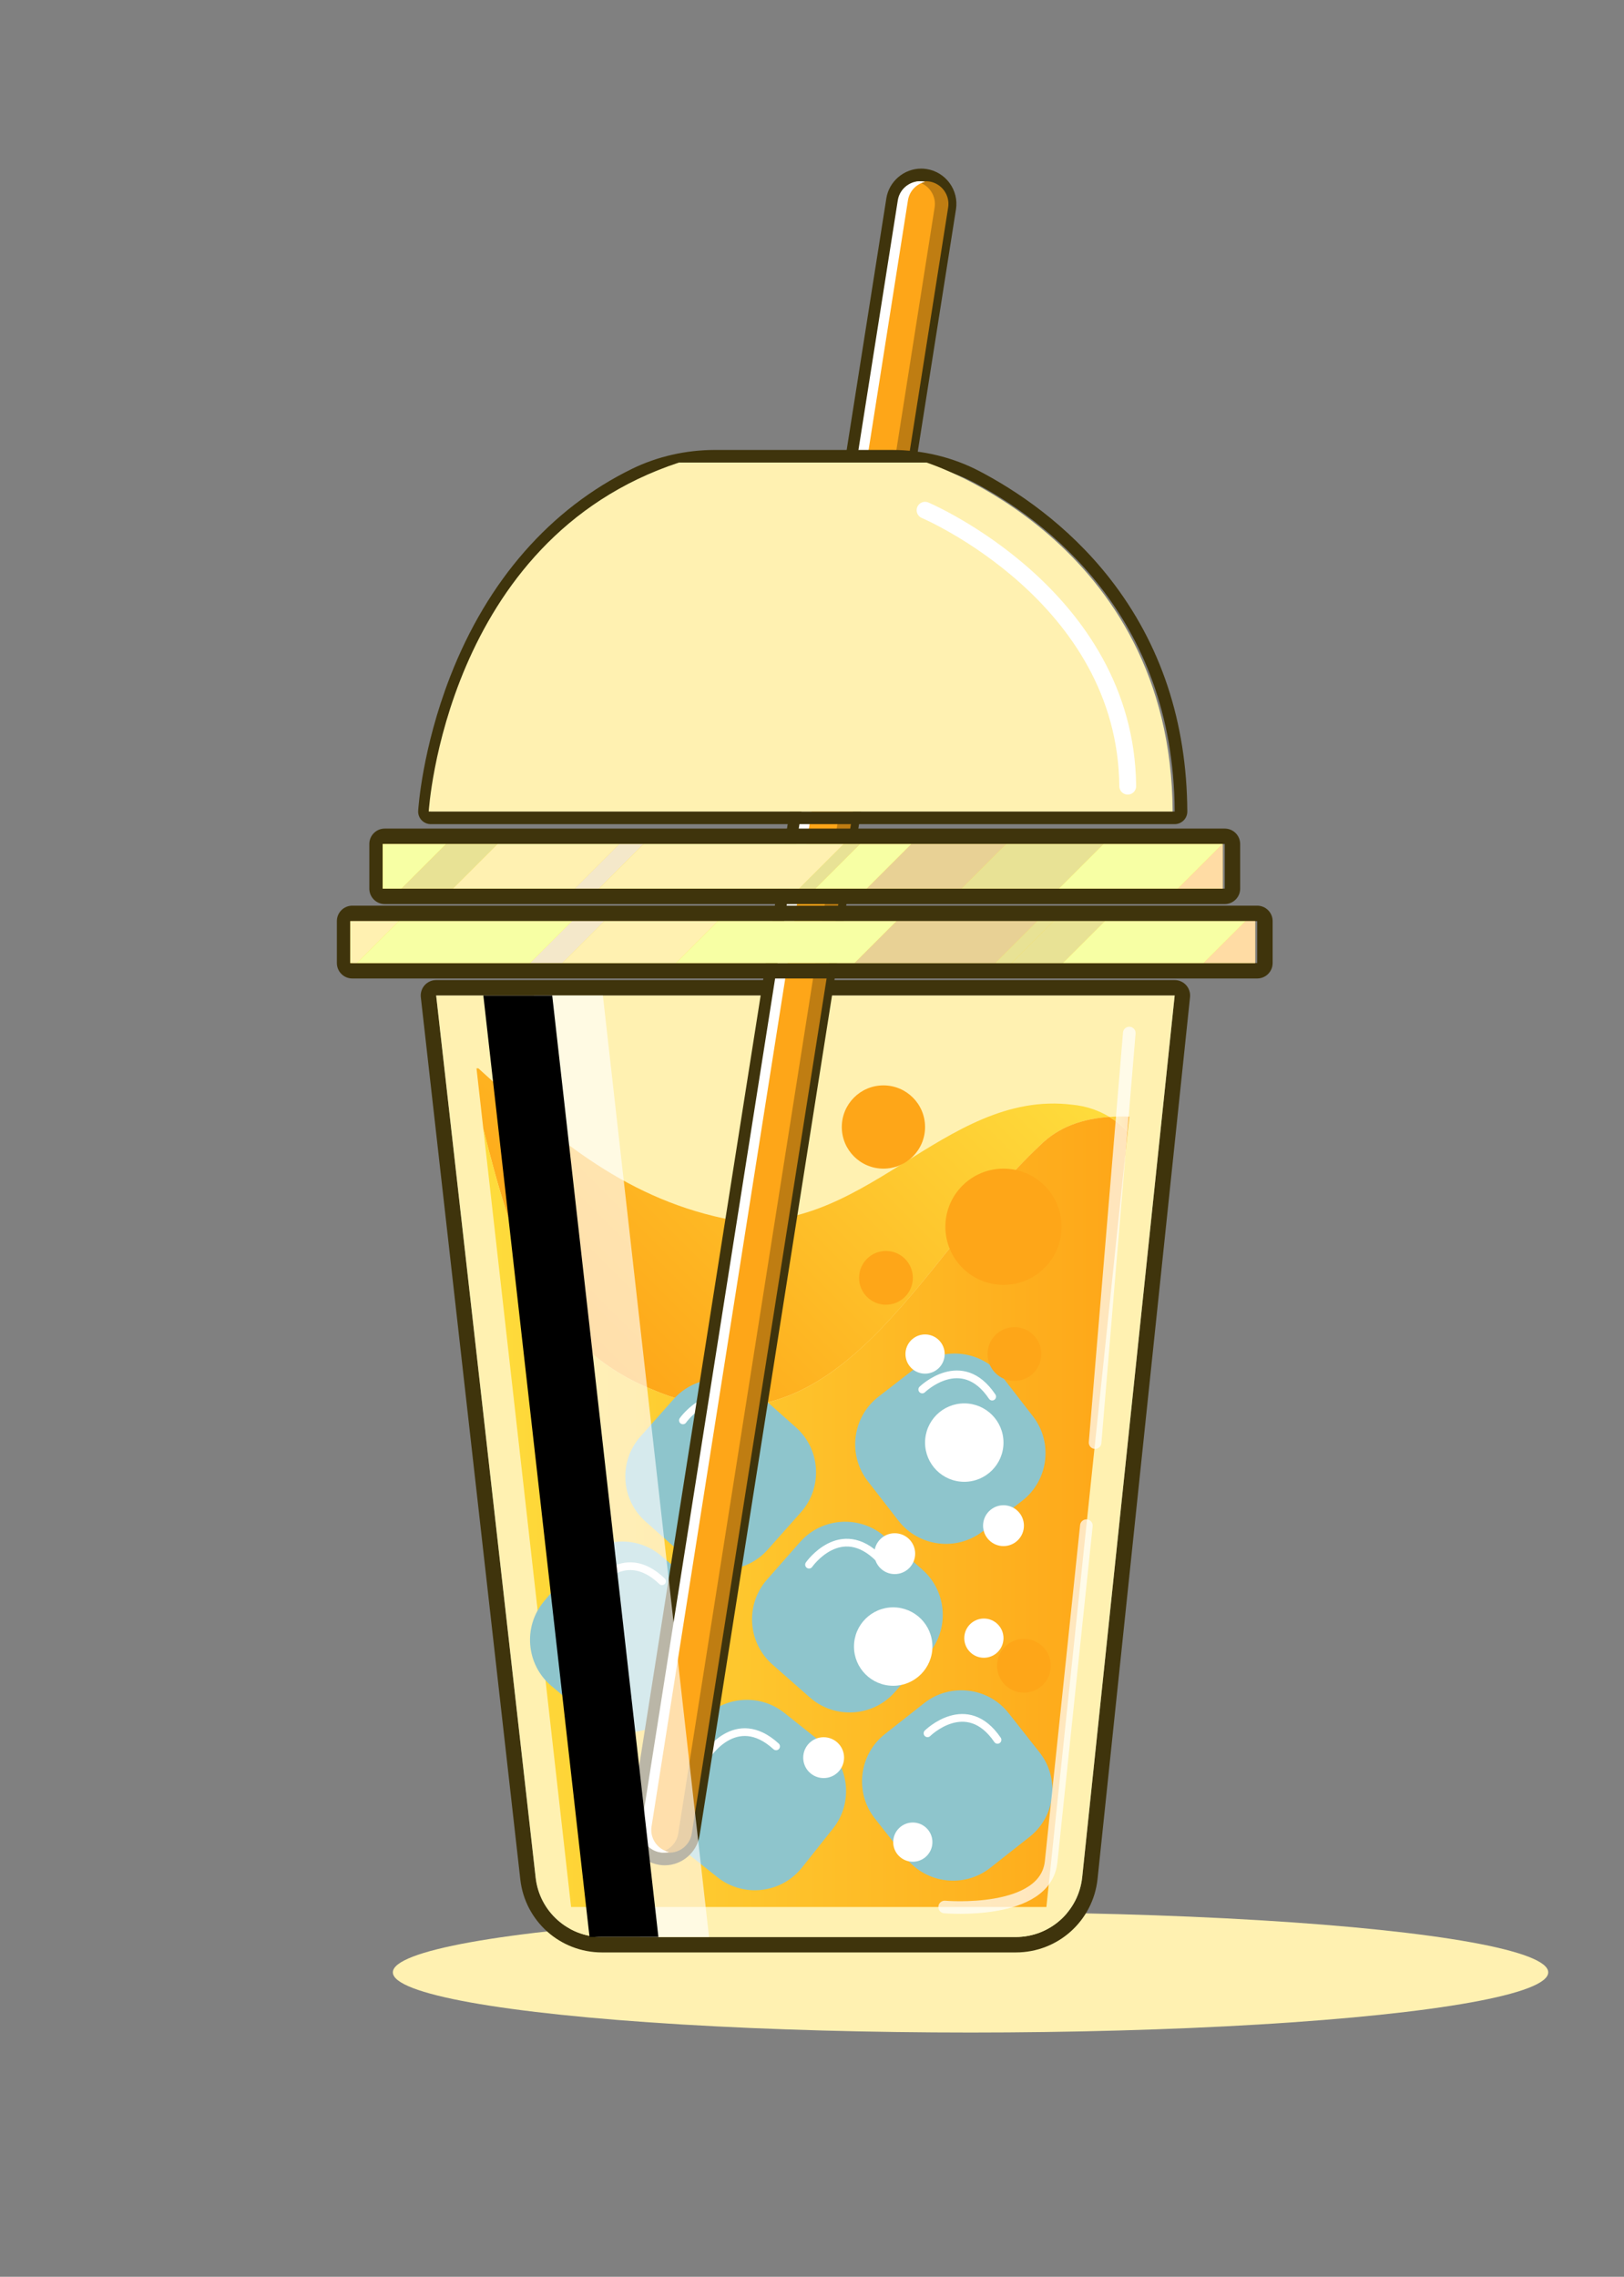 <?xml version="1.0" encoding="utf-8"?>
<!-- Generator: Adobe Illustrator 16.0.0, SVG Export Plug-In . SVG Version: 6.00 Build 0)  -->
<!DOCTYPE svg PUBLIC "-//W3C//DTD SVG 1.1//EN" "http://www.w3.org/Graphics/SVG/1.1/DTD/svg11.dtd">
<svg version="1.1" xmlns="http://www.w3.org/2000/svg" xmlns:xlink="http://www.w3.org/1999/xlink" x="0px" y="0px"
	 width="356.667px" height="500px" viewBox="0 0 356.667 500" enable-background="new 0 0 356.667 500" xml:space="preserve">
<rect x="0" y="0" width="356.667" height="500" fill="#808080" stroke="none"/>
<g id="OBJECTS">
	<g>
		<g>
			<ellipse fill="#FFF1B1" cx="213.153" cy="433.142" rx="126.873" ry="13.216"/>
		</g>
		<g>
			<g>
				<path fill="#3F340C" d="M257.987,218.622l-20.309,193.629c-0.783,7.461-7.074,13.126-14.574,13.126h-90.9
					c-7.457,0-13.725-5.603-14.561-13.012L95.792,218.622H257.987 M257.987,215.23H95.792c-0.965,0-1.885,0.412-2.529,1.131
					c-0.643,0.72-0.949,1.68-0.841,2.64l21.851,193.744c1.03,9.135,8.739,16.023,17.93,16.023h90.9
					c9.264,0,16.979-6.949,17.947-16.163l20.309-193.63c0.1-0.956-0.21-1.909-0.854-2.623
					C259.864,215.638,258.948,215.23,257.987,215.23L257.987,215.23z"/>
			</g>
			<g>
				<path fill="#FFF1B1" d="M223.104,425.377h-90.9c-7.457,0-13.725-5.603-14.561-13.012L95.792,218.622h162.194l-20.309,193.629
					C236.895,419.712,230.604,425.377,223.104,425.377z"/>
			</g>
			<linearGradient id="SVGID_1_" gradientUnits="userSpaceOnUse" x1="206.238" y1="207.867" x2="123.319" y2="290.786">
				<stop  offset="0" style="stop-color:#FEDC3C"/>
				<stop  offset="1" style="stop-color:#FEA618"/>
			</linearGradient>
			<path fill="url(#SVGID_1_)" d="M142.875,304.992c40.994,17.823,58.816-28.52,85.553-53.471c4.115-4.114,9.418-5.845,15.223-6.241
				c-2.342-1.422-5.033-2.365-8.094-2.671c-28.518-3.565-46.34,30.297-76.64,24.952c-22.619-4.847-37.917-18.483-53.855-32.938
				h-0.411l1.503,13.33C112.202,271.878,118.813,295.146,142.875,304.992z"/>
			<linearGradient id="SVGID_2_" gradientUnits="userSpaceOnUse" x1="106.154" y1="332.036" x2="247.672" y2="332.036">
				<stop  offset="0" style="stop-color:#FEDC3C"/>
				<stop  offset="1" style="stop-color:#FEA618"/>
			</linearGradient>
			<path fill="url(#SVGID_2_)" d="M228.428,251.521c-26.736,24.951-44.559,71.294-85.553,53.471
				c-24.063-9.846-30.673-33.114-36.721-57.04l19.268,170.839h104.389l17.861-170.28c-1.203-1.249-2.545-2.333-4.021-3.231
				C237.846,245.676,232.543,247.408,228.428,251.521z"/>
			<g>
				<path fill="#8EC5CC" d="M175.909,332.093l-7.302,8.223c-4.821,5.429-13.204,5.926-18.632,1.107l-8.224-7.304
					c-5.427-4.818-5.925-13.204-1.105-18.63l7.302-8.227c4.82-5.427,13.204-5.925,18.631-1.105l8.224,7.304
					C180.23,318.28,180.729,326.664,175.909,332.093z"/>
				<path fill="#8EC5CC" d="M155.194,367.253l-7.063,8.431c-4.662,5.563-13.029,6.301-18.593,1.638l-8.429-7.063
					c-5.563-4.662-6.301-13.028-1.639-18.593l7.064-8.43c4.662-5.562,13.028-6.301,18.592-1.638l8.43,7.063
					C159.119,353.324,159.855,361.688,155.194,367.253z"/>
				<path fill="#8EC5CC" d="M182.964,401.538l-6.846,8.61c-4.517,5.679-12.864,6.633-18.544,2.115l-8.608-6.846
					c-5.681-4.518-6.632-12.861-2.114-18.546l6.845-8.606c4.519-5.681,12.863-6.633,18.545-2.114l8.607,6.844
					C186.529,387.514,187.482,395.859,182.964,401.538z"/>
				<path fill="#8EC5CC" d="M226.118,403.389l-8.641,6.806c-5.701,4.491-14.043,3.501-18.533-2.2l-6.808-8.642
					c-4.491-5.702-3.499-14.042,2.203-18.532l8.64-6.807c5.701-4.492,14.043-3.502,18.533,2.201l6.805,8.641
					C232.809,390.558,231.819,398.896,226.118,403.389z"/>
				<path fill="#8EC5CC" d="M203.779,363.351l-7.266,8.257c-4.796,5.449-13.177,5.982-18.626,1.187l-8.257-7.265
					c-5.449-4.795-5.984-13.179-1.189-18.628l7.267-8.256c4.795-5.447,13.178-5.983,18.625-1.186l8.256,7.264
					C208.038,349.519,208.574,357.9,203.779,363.351z"/>
				<path fill="#8EC5CC" d="M224.518,329.565l-8.697,6.735c-5.738,4.444-14.071,3.387-18.516-2.354l-6.734-8.691
					c-4.445-5.74-3.389-14.07,2.35-18.517l8.695-6.735c5.738-4.447,14.07-3.388,18.516,2.351l6.736,8.695
					C231.311,316.788,230.254,325.12,224.518,329.565z"/>
				
					<path fill="none" stroke="#FFFFFF" stroke-width="1.696" stroke-linecap="round" stroke-linejoin="round" stroke-miterlimit="10" d="
					M149.986,311.926c0,0,6.953-9.879,15.383-1.295"/>
				
					<path fill="none" stroke="#FFFFFF" stroke-width="1.696" stroke-linecap="round" stroke-linejoin="round" stroke-miterlimit="10" d="
					M202.549,305.142c0,0,8.656-8.426,15.357,1.567"/>
				
					<path fill="none" stroke="#FFFFFF" stroke-width="1.696" stroke-linecap="round" stroke-linejoin="round" stroke-miterlimit="10" d="
					M130.059,348.99c0,0,6.667-10.077,15.34-1.733"/>
				
					<path fill="none" stroke="#FFFFFF" stroke-width="1.696" stroke-linecap="round" stroke-linejoin="round" stroke-miterlimit="10" d="
					M177.683,343.612c0,0,6.91-9.908,15.378-1.36"/>
				
					<path fill="none" stroke="#FFFFFF" stroke-width="1.696" stroke-linecap="round" stroke-linejoin="round" stroke-miterlimit="10" d="
					M155.154,385.643c0,0,6.407-10.243,15.291-2.125"/>
				
					<path fill="none" stroke="#FFFFFF" stroke-width="1.696" stroke-linecap="round" stroke-linejoin="round" stroke-miterlimit="10" d="
					M203.704,380.643c0,0,8.59-8.496,15.371,1.442"/>
			</g>
			<linearGradient id="SVGID_3_" gradientUnits="userSpaceOnUse" x1="243.651" y1="246.852" x2="248.016" y2="246.852">
				<stop  offset="0" style="stop-color:#FEDC3C"/>
				<stop  offset="1" style="stop-color:#FEA618"/>
			</linearGradient>
			<path fill="url(#SVGID_3_)" d="M248.016,245.222c-1.479-0.053-2.938-0.037-4.365,0.059c1.477,0.897,2.818,1.982,4.021,3.231
				L248.016,245.222z"/>
			<g>
				<path fill="#3F340C" d="M202.306,39.797c0.256,0,0.515,0.02,0.774,0.061c2.699,0.426,4.563,2.983,4.137,5.685l-56.311,357.123
					c-0.386,2.442-2.513,4.198-4.913,4.198c-0.255,0-0.513-0.02-0.772-0.061c-2.702-0.426-4.563-2.982-4.138-5.684l56.311-357.126
					C197.78,41.553,199.906,39.797,202.306,39.797 M202.306,37.028L202.306,37.028c-3.771,0-7.06,2.809-7.646,6.534l-56.311,357.126
					c-0.663,4.217,2.227,8.187,6.442,8.851c0.397,0.063,0.802,0.095,1.203,0.095c3.772,0,7.06-2.81,7.648-6.536l56.311-357.124
					c0.665-4.215-2.225-8.186-6.44-8.851C203.114,37.06,202.708,37.028,202.306,37.028L202.306,37.028z"/>
			</g>
			<g>
				<path fill="#FEA618" d="M145.222,406.804L145.222,406.804c-2.702-0.426-4.563-2.982-4.138-5.684l56.311-357.126
					c0.426-2.7,2.982-4.562,5.686-4.135l0,0c2.699,0.426,4.563,2.983,4.137,5.685l-56.311,357.123
					C150.48,405.368,147.922,407.229,145.222,406.804z"/>
			</g>
			<g>
				<path fill="#BF7D12" d="M204.103,39.858c-0.783-0.124-1.545-0.038-2.256,0.188c2.3,0.729,3.808,3.044,3.419,5.497
					l-56.308,357.123c-0.303,1.921-1.69,3.398-3.432,3.948c0.233,0.076,0.468,0.152,0.716,0.189c2.701,0.426,5.26-1.436,5.685-4.138
					l56.311-357.123C208.665,42.842,206.803,40.284,204.103,39.858z"/>
			</g>
			<path fill="#FFFFFF" d="M143.093,401.12l56.312-357.126c0.32-2.041,1.861-3.599,3.76-4.056c-0.102-0.023-0.197-0.063-0.304-0.08
				c-2.701-0.427-5.259,1.435-5.685,4.135L140.865,401.12c-0.425,2.701,1.436,5.258,4.138,5.684c0.659,0.104,1.31,0.067,1.923-0.08
				C144.396,406.156,142.684,403.715,143.093,401.12z"/>
			<g>
				<path fill="#3F340C" d="M276.108,202.284v9.208H77.374v-9.208H276.108 M276.108,198.893H77.374
					c-1.873,0-3.391,1.518-3.391,3.391v9.208c0,1.873,1.518,3.391,3.391,3.391h198.734c1.873,0,3.392-1.518,3.392-3.391v-9.208
					C279.5,200.411,277.981,198.893,276.108,198.893L276.108,198.893z"/>
			</g>
			<g>
				<path fill="#3F340C" d="M268.977,185.352v9.801H84.503v-9.801h11.289H268.977 M268.977,181.961H95.792H84.503
					c-1.873,0-3.391,1.518-3.391,3.391v9.801c0,1.873,1.518,3.391,3.391,3.391h184.474c1.873,0,3.392-1.518,3.392-3.391v-9.801
					C272.369,183.479,270.85,181.961,268.977,181.961L268.977,181.961z"/>
			</g>
			<g>
				<path fill="#3F340C" d="M195.872,101.58c6.225,0,12.379,1.431,17.896,4.314c15.532,8.124,44.003,28.923,44.22,72.327H94.604
					c0,0,3.112-52.13,45.445-72.783c5.283-2.578,11.114-3.857,16.993-3.857H195.872 M195.872,98.811h-38.83
					c-6.363,0-12.659,1.431-18.207,4.138c-17.946,8.755-31.766,24.531-39.964,45.622c-6.156,15.837-6.998,28.935-7.031,29.485
					c-0.046,0.762,0.225,1.508,0.749,2.064s1.252,0.87,2.016,0.87h163.383c0.737,0,1.443-0.293,1.963-0.816
					c0.52-0.522,0.81-1.23,0.807-1.967c-0.099-19.61-5.802-36.797-16.953-51.083c-9.425-12.075-20.838-19.544-28.753-23.684
					C209.255,100.411,202.625,98.811,195.872,98.811L195.872,98.811z"/>
			</g>
			<g>
				<rect x="76.929" y="202.284" fill="#FEDC3C" width="198.731" height="9.208"/>
			</g>
			<g>
				<polygon fill="#FEDC3C" points="268.53,195.153 84.058,195.153 84.058,185.352 95.347,185.352 268.53,185.352 				"/>
			</g>
			<g>
				<g>
					<polygon fill="#FFF1B1" points="76.929,202.284 76.929,211.492 78.383,211.492 87.592,202.284 					"/>
				</g>
				<g>
					<polygon fill="#F4E8CA" points="125.616,202.284 116.406,211.492 123.536,211.492 132.745,202.284 					"/>
				</g>
				<g>
					<polygon fill="#FFF1B1" points="132.745,202.284 123.536,211.492 148.489,211.492 157.698,202.284 					"/>
				</g>
				<g>
					<polygon fill="#F7FFA4" points="157.698,202.284 148.489,211.492 187.702,211.492 196.91,202.284 					"/>
				</g>
				<g>
					<polygon fill="#E8D195" points="227.803,202.284 196.91,202.284 187.702,211.492 218.596,211.492 					"/>
				</g>
				<g>
					<polygon fill="#E8E295" points="227.803,202.284 218.596,211.492 222.159,211.492 231.368,202.284 					"/>
				</g>
				<g>
					<polygon fill="#E8E295" points="242.657,202.284 231.368,202.284 222.159,211.492 233.448,211.492 					"/>
				</g>
				<g>
					<polygon fill="#F7FFA4" points="242.657,202.284 233.448,211.492 264.344,211.492 273.551,202.284 					"/>
				</g>
				<g>
					<polygon fill="#FFDCA4" points="264.344,211.492 275.661,211.492 275.661,202.284 273.551,202.284 					"/>
				</g>
				<g>
					<polygon fill="#F7FFA4" points="87.592,202.284 78.383,211.492 116.406,211.492 125.616,202.284 					"/>
				</g>
				<g>
					<polygon fill="#F7FFA4" points="95.347,185.352 84.058,185.352 84.058,195.153 88.186,195.153 97.989,185.352 					"/>
				</g>
				<g>
					<polygon fill="#E8E295" points="97.989,185.352 88.186,195.153 99.474,195.153 109.277,185.352 					"/>
				</g>
				<g>
					<polygon fill="#FFF1B1" points="109.277,185.352 99.474,195.153 126.209,195.153 136.013,185.352 					"/>
				</g>
				<g>
					<polygon fill="#F4E8CA" points="136.013,185.352 126.209,195.153 131.556,195.153 141.359,185.352 					"/>
				</g>
				<g>
					<polygon fill="#FFF1B1" points="141.359,185.352 131.556,195.153 175.523,195.153 185.325,185.352 					"/>
				</g>
				<g>
					<polygon fill="#E8E295" points="185.325,185.352 175.523,195.153 179.086,195.153 188.89,185.352 					"/>
				</g>
				<g>
					<polygon fill="#F7FFA4" points="188.89,185.352 179.086,195.153 190.375,195.153 200.176,185.352 					"/>
				</g>
				<g>
					<polygon fill="#E8D195" points="200.176,185.352 190.375,195.153 211.168,195.153 220.971,185.352 					"/>
				</g>
				<g>
					<polygon fill="#E8E295" points="220.971,185.352 211.168,195.153 232.555,195.153 242.36,185.352 					"/>
				</g>
				<g>
					<polygon fill="#F7FFA4" points="242.36,185.352 232.555,195.153 258.7,195.153 268.5,185.352 					"/>
				</g>
				<g>
					<polygon fill="#FFDCA4" points="258.7,195.153 268.53,195.153 268.53,185.352 268.5,185.352 					"/>
				</g>
			</g>
			<g>
				<path fill="#FFF1B1" d="M94.158,178.22c0,0,3.565-59.708,54.956-76.641h54.363c0,0,53.768,16.933,54.063,76.641H94.158z"/>
			</g>
			<g>
				<circle fill="#FEA618" cx="194.021" cy="247.501" r="9.143"/>
			</g>
			<g>
				<circle fill="#FEA618" cx="220.388" cy="269.406" r="12.763"/>
			</g>
			<g>
				<circle fill="#FEA618" cx="194.574" cy="280.624" r="5.905"/>
			</g>
			<g>
				<circle fill="#FEA618" cx="222.793" cy="297.359" r="5.906"/>
			</g>
			<g>
				<path fill="#FEA618" d="M230.78,365.818c0,3.262-2.643,5.905-5.902,5.905c-3.264,0-5.906-2.644-5.906-5.905
					s2.643-5.905,5.906-5.905C228.137,359.913,230.78,362.557,230.78,365.818z"/>
			</g>
			<circle fill="#FFFFFF" cx="211.777" cy="316.805" r="8.612"/>
			<circle fill="#FFFFFF" cx="196.503" cy="341.195" r="4.487"/>
			<circle fill="#FFFFFF" cx="216.083" cy="359.751" r="4.306"/>
			<path fill="#FFFFFF" d="M207.473,297.359c0,2.381-1.93,4.307-4.309,4.307c-2.376,0-4.304-1.926-4.304-4.307
				c0-2.375,1.928-4.305,4.304-4.305C205.543,293.055,207.473,294.984,207.473,297.359z"/>
			<g opacity="0.64">
				<polygon fill="#FFFFFF" points="117.278,218.622 140.598,425.377 155.723,425.377 132.404,218.622 				"/>
			</g>
			<polygon points="106.154,218.622 129.474,425.377 144.599,425.377 121.279,218.622 			"/>
			<circle fill="#FFFFFF" cx="196.166" cy="361.598" r="8.612"/>
			<path fill="#FFFFFF" d="M185.376,385.994c0,2.479-2.008,4.485-4.485,4.485c-2.479,0-4.488-2.007-4.488-4.485
				c0-2.48,2.009-4.487,4.488-4.487C183.369,381.507,185.376,383.514,185.376,385.994z"/>
			<circle fill="#FFFFFF" cx="220.39" cy="335.05" r="4.487"/>
			<circle fill="#FFFFFF" cx="200.472" cy="404.545" r="4.306"/>
			
				<path opacity="0.71" fill="none" stroke="#FFFFFF" stroke-width="2.769" stroke-linecap="round" stroke-linejoin="round" stroke-miterlimit="10" d="
				M207.473,418.792c0,0,22.137,1.932,23.379-9.941c1.244-11.871,7.742-73.801,7.742-73.801"/>
			
				<line opacity="0.71" fill="none" stroke="#FFFFFF" stroke-width="2.769" stroke-linecap="round" stroke-linejoin="round" stroke-miterlimit="10" x1="248.016" y1="226.866" x2="240.508" y2="316.805"/>
			
				<path fill="none" stroke="#FFFFFF" stroke-width="3.692" stroke-linecap="round" stroke-linejoin="round" stroke-miterlimit="10" d="
				M203.165,112.05c0,0,44.143,18.715,44.508,60.6"/>
		</g>
	</g>
</g>
<g id="DESIGNED_BY_FREEPIK.COM">
</g>
</svg>

